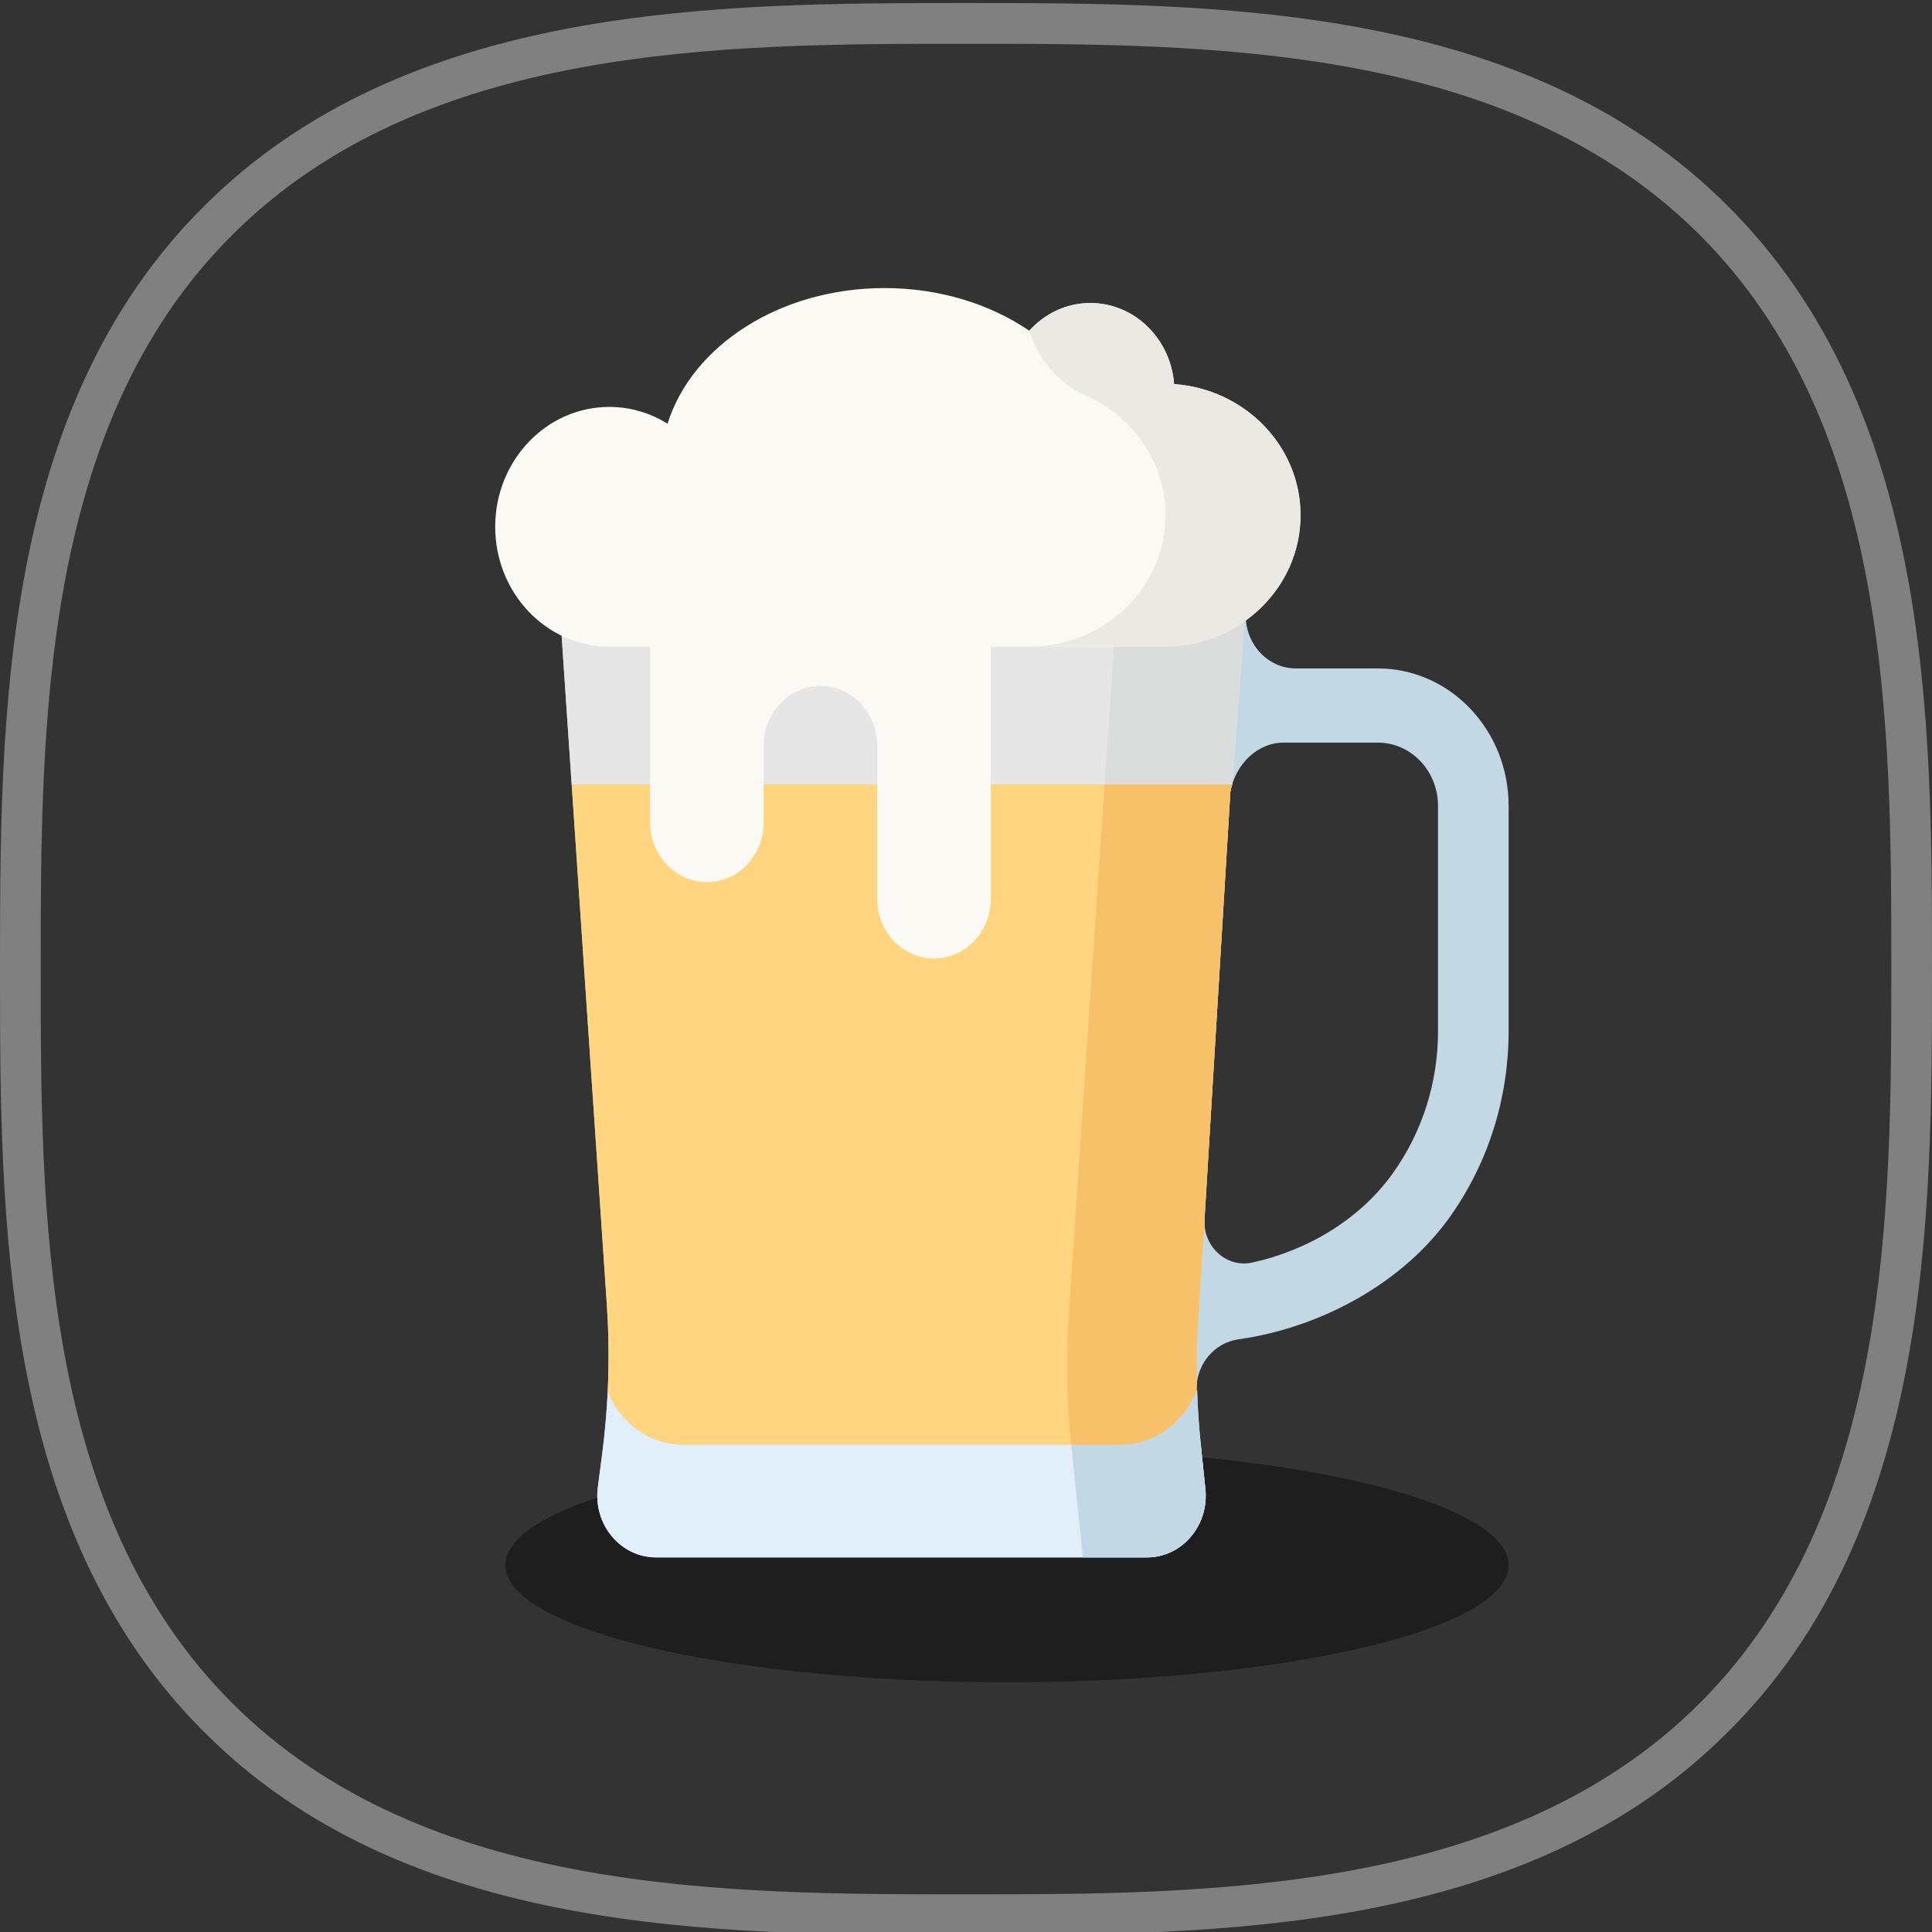 <?xml version="1.0" encoding="utf-8"?>
<!-- Generator: Adobe Illustrator 15.0.0, SVG Export Plug-In . SVG Version: 6.00 Build 0)  -->
<!DOCTYPE svg PUBLIC "-//W3C//DTD SVG 1.1//EN" "http://www.w3.org/Graphics/SVG/1.1/DTD/svg11.dtd">
<svg version="1.1" id="Layer_1" xmlns="http://www.w3.org/2000/svg" xmlns:xlink="http://www.w3.org/1999/xlink" x="0px" y="0px"
	 width="200px" height="200px" viewBox="0 0 200 200" enable-background="new 0 0 200 200" xml:space="preserve">
<rect x="0" y="0" width="200" height="200" fill="#333333" stroke="none"/>
<g>
	<g>
		<path fill="#808080" d="M100,200.316c-25.817,0-57.956,0-78.925-21.075C0,158.166,0,126.027,0,100.316
			C0,74.605,0,42.36,21.075,21.391C42.149,0.316,74.289,0.316,100,0.316c25.816,0,57.955,0,78.926,21.075
			C200,42.466,200,74.605,200,100.316c0,25.711,0,57.956-21.074,78.925C157.955,200.316,125.816,200.316,100,200.316z M100,4.531
			c-25.079,0-56.165,0-75.975,19.81c-19.81,19.705-19.81,50.896-19.81,75.975c0,25.079,0,56.165,19.811,75.975
			c19.81,19.811,51.001,19.811,75.975,19.811c24.974,0,56.164,0,75.976-19.811c19.811-19.811,19.811-51.002,19.811-75.975
			c0-25.079,0-56.164-19.811-75.975C156.164,4.531,125.079,4.531,100,4.531z"/>
	</g>
	<ellipse fill="#1E1E1E" cx="104.242" cy="162.027" rx="51.93" ry="12.118"/>
	<g display="none">
		<path display="inline" fill="#FFFFFF" d="M98.419,74.078c0,0,6.323-18.651,13.909-19.705c0,0-6.743,1.792-10.854,20.759
			C100.738,75.448,98.419,74.078,98.419,74.078z"/>
		<path display="inline" fill="#FFFFFF" d="M102.529,73.551c0,0-16.544-10.749-23.077-6.85c0,0,6.428-2.74,21.391,9.589
			C101.58,75.975,102.529,73.551,102.529,73.551z"/>
		<path display="inline" fill="#FFFFFF" d="M102.951,73.235c0,0-7.271-12.855-14.437-11.591c0,0,6.428-0.422,11.697,13.277
			C100.843,74.921,102.951,73.235,102.951,73.235z"/>
		<path display="inline" fill="#FFFFFF" d="M100.738,73.235c0,0,9.799-10.959,16.543-8.324c0,0-6.217-1.792-14.227,10.537
			C102.424,75.237,100.738,73.235,100.738,73.235z"/>
		<path display="inline" fill="#F44336" d="M140.568,107.691c0,22.34-18.123,40.465-40.463,40.465
			c-22.339,0-40.464-18.125-40.464-40.465c0-21.074,12.224-34.667,32.771-36.458c1.265-0.105,6.428,1.792,7.798,1.792
			c2.106,0,6.006-1.792,8.008-1.476C127.502,74.183,140.568,87.46,140.568,107.691z"/>
		<g display="inline">
			<path fill="#FFFFFF" d="M66.386,93.783c1.475-4.215,3.793-8.114,6.744-11.485c2.951-3.372,6.744-6.112,11.17-7.482
				c2.213-0.632,4.531-0.843,6.744-0.737c1.159,0,2.213,0.21,3.372,0.421c1.054,0.211,2.213,0.316,3.267,0.527
				c2.213,0.316,4.32,0.316,6.533-0.316c1.054-0.211,2.214-0.422,3.372-0.422c1.159,0,2.213,0.211,3.372,0.422
				c-1.159-0.105-2.213-0.211-3.267-0.211c-1.055,0-2.213,0.316-3.268,0.632c-2.107,0.737-4.531,0.737-6.744,0.632l-1.686-0.211
				l-1.686-0.211c-1.054-0.105-2.212-0.316-3.267-0.316c-2.212-0.105-4.32,0.211-6.428,0.843c-4.215,1.159-7.903,3.793-10.854,6.955
				c-1.475,1.581-2.845,3.372-4.109,5.163C68.493,89.779,67.334,91.781,66.386,93.783z"/>
		</g>
	</g>
	<path fill="#C3D8E5" d="M142.631,69.196h-8.475c-3.014,0-5.396-2.688-5.184-5.848l0.576-8.524c0.084-1.238-0.85-2.291-2.031-2.291
		h-68.09c-1.181,0-2.114,1.053-2.031,2.291l5.44,80.473c0.327,5.04,0.164,10.103-0.486,15.108l-0.463,3.567
		c-0.498,3.835,2.339,7.249,6.022,7.249h50.829c3.617,0,6.434-3.298,6.043-7.074l-0.49-4.742c-0.287-1.472-0.398-3.572-0.43-5.505
		c-0.043-2.657,1.834-4.9,4.342-5.253c8.494-1.193,17.129-5.827,22.051-12.9c3.871-5.561,5.918-12.142,5.918-19.031V83.424
		C156.172,75.566,150.109,69.196,142.631,69.196z M148.865,106.716c0,5.35-1.619,10.455-4.68,14.742
		c-3.418,4.787-8.859,8.001-14.559,9.243c-2.656,0.578-5.107-1.658-4.936-4.502l2.678-44.249c0.541-2.861,2.805-5.076,5.531-5.076
		h9.73c3.443,0,6.234,2.932,6.234,6.55V106.716L148.865,106.716z"/>
	<path fill="#E6E6E6" d="M127.52,52.533H59.428c-1.181,0-2.114,1.053-2.031,2.291l1.784,26.389h68.374l1.994-26.389
		C129.633,53.586,128.699,52.533,127.52,52.533z"/>
	<path fill="#FFD57F" d="M124.689,126.74c-0.01-0.177-0.01-0.358,0.002-0.541l2.678-44.249c0.049-0.252,0.113-0.496,0.188-0.737
		H59.181l3.11,46.013l0.545,8.071c0.036,0.553,0.064,1.106,0.087,1.66c0.006,0.127,0.012,0.254,0.017,0.381
		c0.018,0.485,0.032,0.971,0.041,1.455c0.004,0.224,0.007,0.447,0.01,0.67c0.003,0.298,0.004,0.597,0.004,0.895
		c0,0.445-0.004,0.891-0.012,1.335c-0.002,0.13-0.005,0.261-0.008,0.39c-0.015,0.671-0.038,1.343-0.07,2.014
		c0,0.001,0,0.001,0,0.003c1.314,3.192,4.337,5.478,7.927,5.478h45.065c3.623,0,6.674-2.333,7.967-5.59
		c-0.002-0.028-0.002-0.058-0.002-0.086c-0.004-0.261,0.016-0.515,0.047-0.766c-0.053-2.271-0.014-4.542,0.135-6.809L124.689,126.74
		z"/>
	<path fill="#E1EFFB" d="M124.291,149.405c-0.189-1.849-0.311-3.703-0.369-5.559c-1.258,3.33-4.35,5.729-8.025,5.729H70.832
		c-3.589,0-6.613-2.285-7.927-5.478c-0.102,2.107-0.283,4.212-0.555,6.307l-0.463,3.567c-0.498,3.834,2.339,7.249,6.022,7.249
		h50.829c3.617,0,6.434-3.298,6.043-7.074L124.291,149.405z"/>
	<path fill="#DBDDDD" d="M127.52,52.533h-13.418c1.182,0,2.113,1.053,2.029,2.291l-1.781,26.389h13.205l1.994-26.389
		C129.633,53.586,128.699,52.533,127.52,52.533z"/>
	<path fill="#FAF9F3" d="M121.545,39.761c-0.363-4.698-4.104-8.393-8.668-8.393c-2.492,0-4.738,1.103-6.324,2.869
		c-4.039-2.753-9.271-4.416-14.989-4.416c-10.842,0-19.942,5.975-22.46,14.042c-1.765-1.103-3.826-1.739-6.029-1.739
		c-6.523,0-11.812,5.557-11.812,12.41s5.288,12.41,11.812,12.41c0.644,0,2.131,0,4.227,0V85.14c0,3.411,2.631,6.176,5.877,6.176l0,0
		c3.246,0,5.877-2.765,5.877-6.176v-2.878V78.15v-0.959c0-3.411,2.632-6.176,5.878-6.176l0,0c3.246,0,5.877,2.765,5.877,6.176v0.959
		v4.111v10.785c0,3.411,2.632,6.176,5.878,6.176l0,0c3.246,0,5.877-2.765,5.877-6.176V66.945c8.85,0,16.154,0,17.92,0
		c7.811,0,14.143-6.095,14.143-13.613C134.629,46.157,128.861,40.283,121.545,39.761z"/>
	<path fill="#EAE9E4" d="M121.545,39.761c-0.363-4.698-4.104-8.393-8.668-8.393c-2.492,0-4.738,1.103-6.324,2.869
		c-0.01-0.007-0.021-0.013-0.031-0.02c0.049,0.12,0.096,0.24,0.141,0.363c1.025,2.844,3.033,5.19,5.705,6.361
		c4.887,2.143,8.287,6.883,8.287,12.391c0,7.519-6.332,13.613-14.143,13.613c7.014,0,12.48,0,13.975,0
		c7.813,0,14.143-6.095,14.143-13.613C134.629,46.157,128.861,40.283,121.545,39.761z"/>
	<path fill="#C3D8E5" d="M124.781,154.147l-0.49-4.742c-0.051-0.492-0.096-0.984-0.137-1.477c-0.023-0.294-0.045-0.589-0.066-0.884
		c-0.012-0.175-0.025-0.349-0.037-0.522c-0.025-0.392-0.047-0.783-0.066-1.175c-0.004-0.06-0.008-0.12-0.01-0.18
		c-0.021-0.44-0.039-0.881-0.053-1.321c-1.258,3.331-4.35,5.729-8.025,5.729h-5.006l1.201,11.646h6.646
		C122.355,161.222,125.172,157.924,124.781,154.147z"/>
	<path fill="#F7C169" d="M124.689,126.74c-0.01-0.177-0.01-0.358,0.002-0.541l2.678-44.249c0.049-0.252,0.113-0.496,0.188-0.737
		h-13.209l-3.725,55.113c-0.283,4.358-0.199,8.735,0.25,13.079l0.018,0.17h5.006c3.623,0,6.676-2.333,7.967-5.589
		c0-0.029-0.002-0.059-0.002-0.087c-0.004-0.26,0.016-0.515,0.047-0.765c-0.053-2.271-0.014-4.542,0.135-6.809L124.689,126.74z"/>
</g>
</svg>

